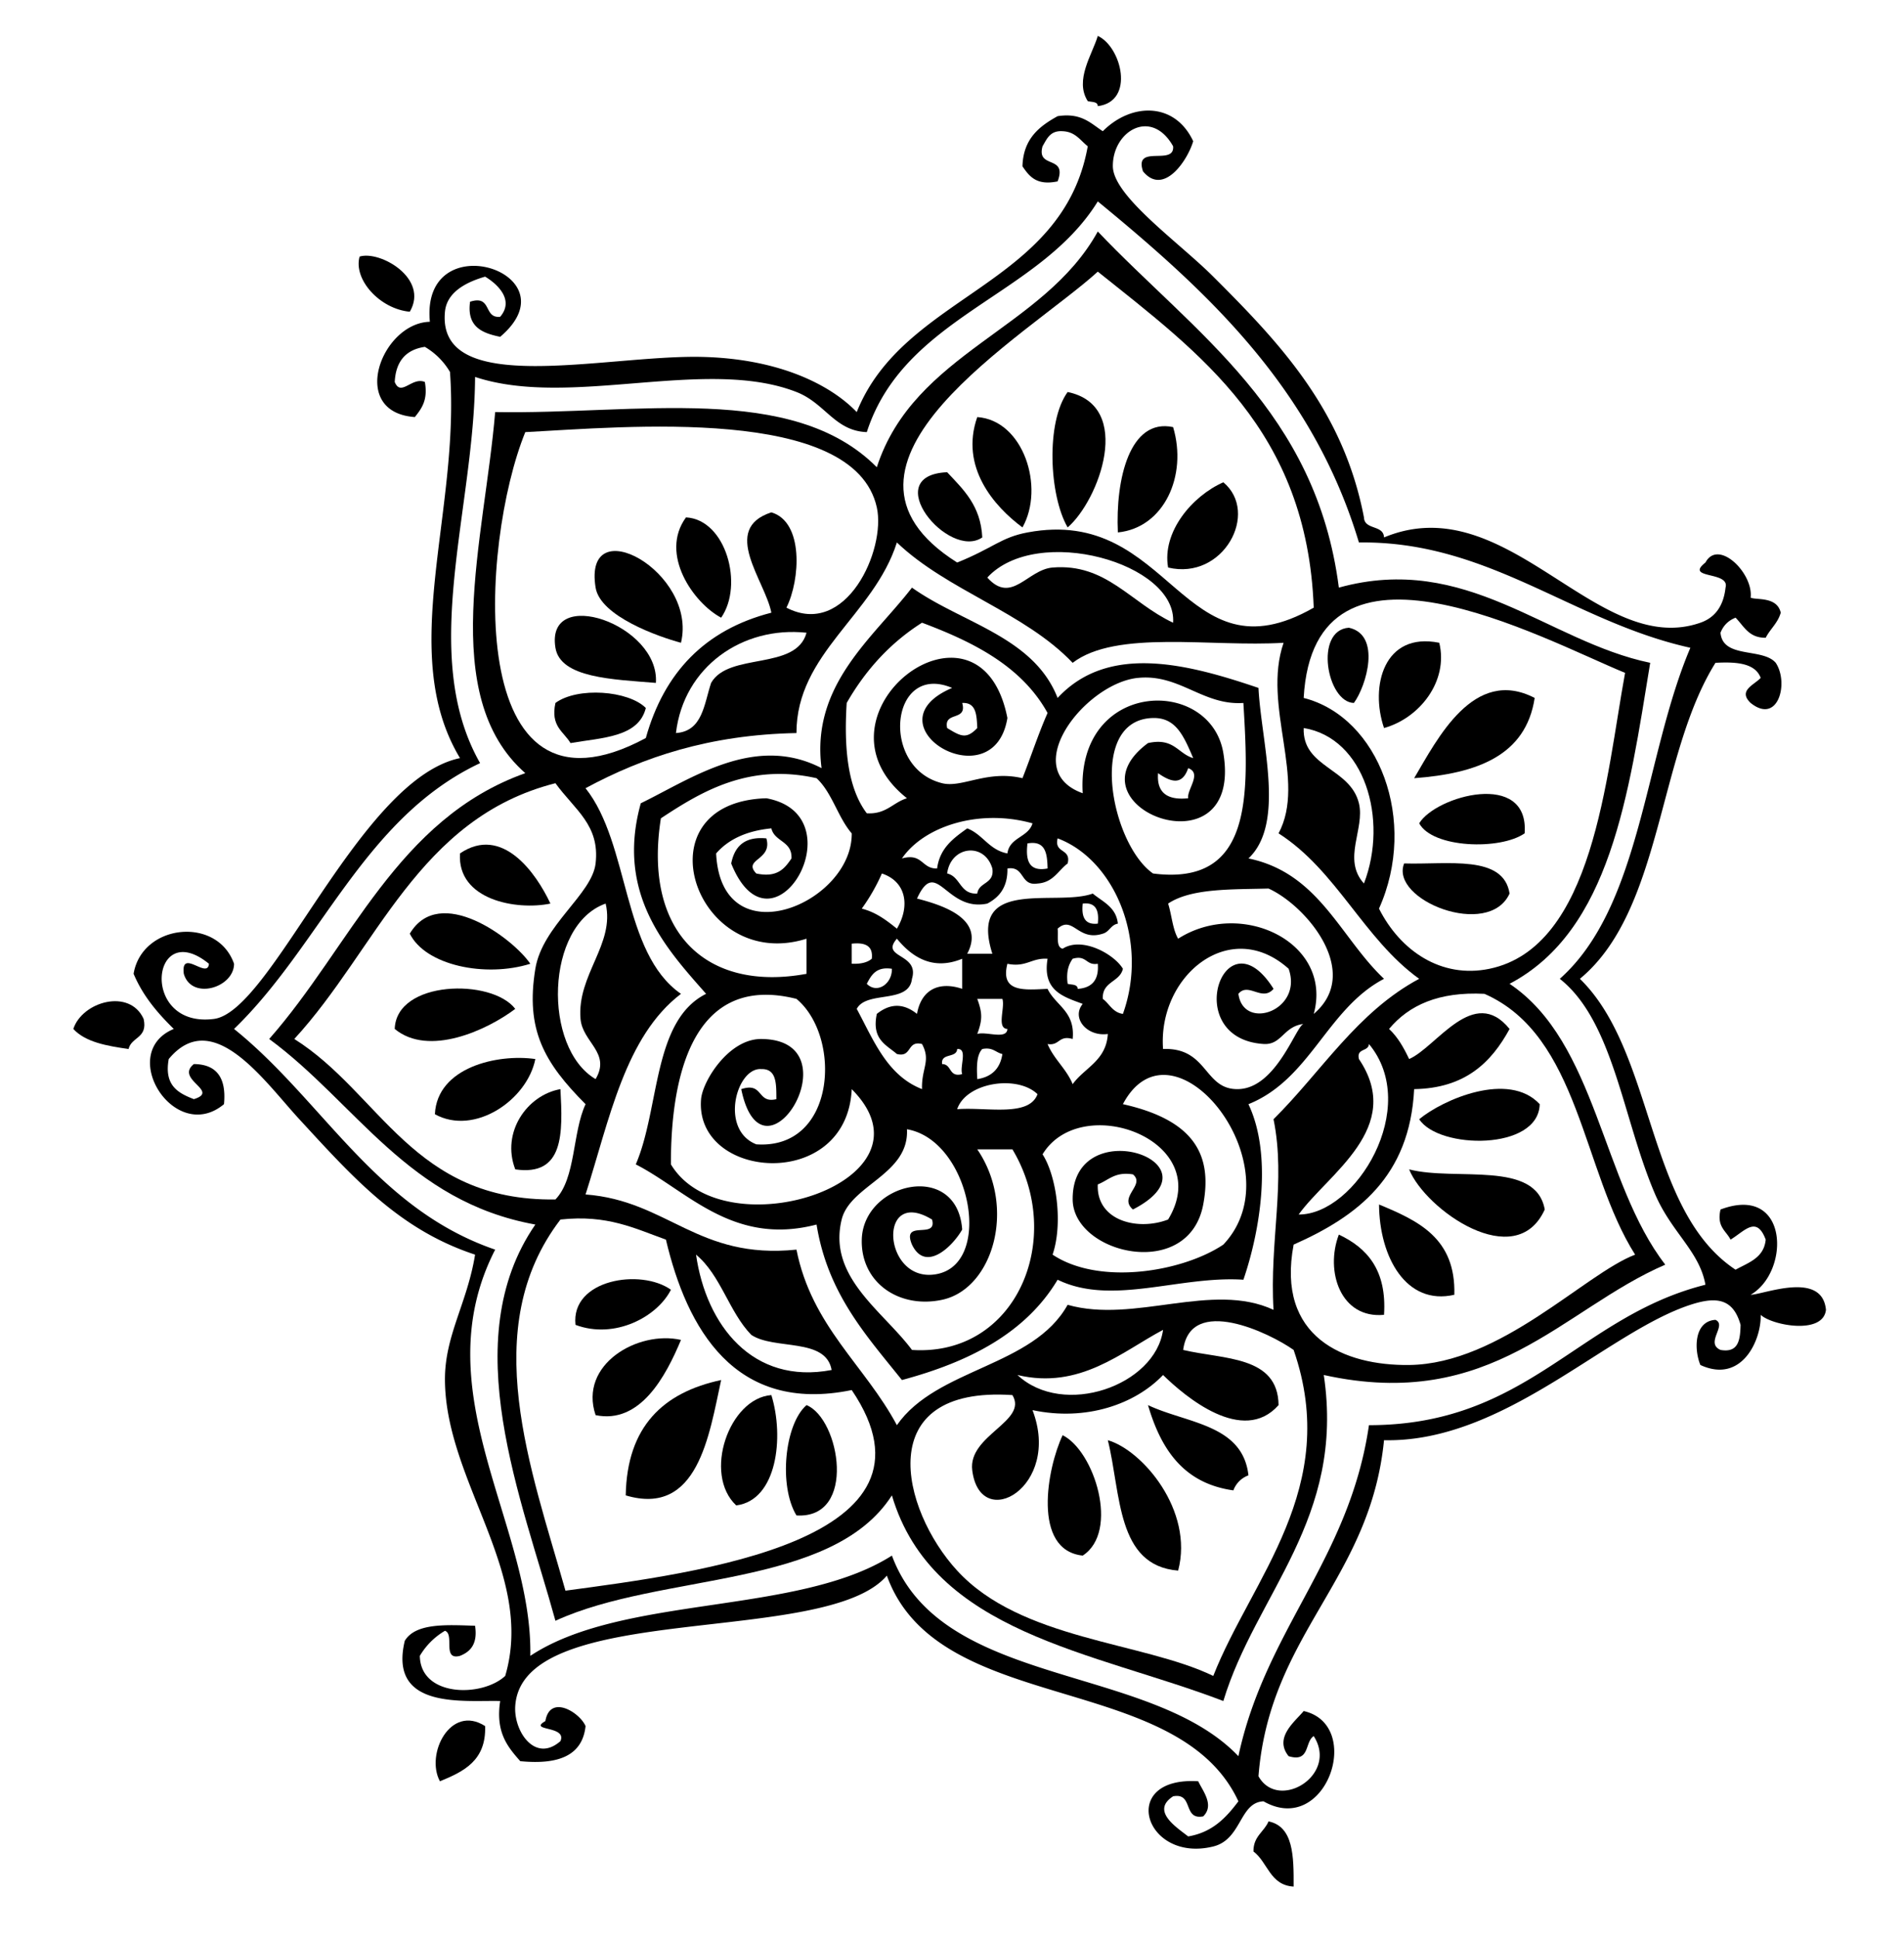 <svg width="114" height="116" viewBox="0 0 114 116" xmlns="http://www.w3.org/2000/svg"><title>henna</title><g id="Page-1" fill="none" fill-rule="evenodd"><g id="home" transform="translate(-336 -3170)" fill="#000"><g id="HENNA-PARTY-@-6:30-P-+-Jennifer’s-family-wi-+-Imported-Layers" transform="translate(119 3172)"><g id="Imported-Layers" transform="translate(221)"><path d="M61.73.15c1.42.65 2.238 3.923 0 4.203-.01-.292-.37-.233-.602-.3-.808-1.26.281-2.81.601-3.903" id="Fill-1"/><path d="M67.442 6.453c-.36 1.206-1.798 3.281-3.006 1.802-.559-1.657 1.908-.294 1.803-1.5-1.307-2.318-3.628-.9-3.608 1.2.017 1.791 3.95 4.543 6.012 6.605 3.945 3.937 7.782 7.957 9.022 14.41.029.771 1.173.43 1.202 1.2 7.388-3.072 12.739 7.269 18.943 5.105.695-.242 1.363-.798 1.504-2.101.281-1.006-2.488-.49-1.203-1.501.767-1.444 2.879.637 2.706 2.1.318.161 1.576-.09 1.803.902-.175.623-.63.97-.9 1.5-1.017.015-1.306-.699-1.805-1.201-.433.17-.733.469-.902.901.133 1.569 2.523.883 3.307 1.801.802 1.2.143 3.721-1.503 2.402-.774-.744.203-1.07.602-1.5-.325-.878-1.433-.973-2.707-.902-3.47 5.542-3.18 14.837-8.118 18.915 4.514 4.399 3.954 13.865 9.32 17.412.776-.428 1.703-.704 1.805-1.801-.55-1.47-1.27-.499-2.105 0-.268-.535-.84-.764-.6-1.802 4.097-1.548 4.197 3.719 1.803 5.104.782-.013 4.284-1.464 4.51.9-.166 1.52-3.246.93-3.908.3.05 1.492-1.125 4.149-3.61 3.003-.385-.922-.388-2.623.903-2.702.713.318-.645 1.383.301 1.8 1.092.193 1.18-.621 1.202-1.5-.436-1.554-1.413-1.723-3.006-1.2-5.026 1.644-11.173 8.264-18.342 8.104-.83 8.379-6.847 11.576-7.517 20.115 1.182 2.12 4.809-.059 3.308-2.402-.553.35-.209 1.594-1.503 1.201-.896-1.113.378-2.067.902-2.702 3.629.827 1.353 7.552-2.405 5.404-1.452.063-1.295 2.28-3.009 2.703-4.123 1.016-5.727-4.203-.901-3.903.282.596.979 1.429.3 2.101-1.238.237-.564-1.438-1.803-1.2-1.35.874.203 1.85.901 2.401 1.46-.245 2.276-1.131 3.008-2.102-3.646-7.867-18.001-5.042-21.048-13.51-3.657 4.291-21.829 1.43-22.25 7.805-.1 1.515 1.19 3.435 2.706 2.102.413-.946-1.974-.583-.902-1.2.278-1.624 2.058-.517 2.406.3-.192 1.81-1.688 2.318-3.91 2.1-.748-.851-1.49-1.714-1.202-3.601-2.19-.055-6.706.532-5.712-3.603.64-1.062 2.442-.964 4.209-.9.162 1.062-.255 1.545-.903 1.8-1.089.29-.305-1.296-.901-1.5-.63.373-1.13.874-1.504 1.5.039 2.476 3.735 2.486 5.112 1.201 1.807-6.124-3.572-11.618-3.608-17.712-.016-2.66 1.33-4.581 1.804-7.505-4.503-1.481-7.237-4.536-10.524-8.107-2.108-2.29-5.185-6.777-7.818-3.602-.289 1.59.567 2.038 1.504 2.402 1.59-.49-1.152-1.174 0-2.101 1.39.013 1.952.851 1.804 2.401-2.953 2.46-6.44-3.075-3.007-4.503-.96-.944-1.842-1.962-2.405-3.302.502-2.993 5.008-3.463 6.014-.6-.002 1.438-2.546 2.204-3.008.6-.193-1.556 1.433.361 1.504-.6-3.476-2.832-4.165 3.878.3 3.303 3.48-.45 8.71-14.358 14.733-15.613-3.803-6.32.02-14.699-.6-23.115a4.216 4.216 0 0 0-1.504-1.502c-1.138.165-1.74.865-1.804 2.102.37.912 1.033-.327 1.804 0 .195 1.094-.203 1.598-.6 2.1-4.006-.282-2.006-5.634.9-5.704-.563-5.918 8.734-2.941 4.21.9-1.08-.22-2.01-.594-1.803-2.1 1.33-.428.786 1.016 1.803.9.882-1.03-.224-1.998-.902-2.401-1.367.394-2.305 1.051-2.405 2.1-.496 5.183 9.586 2.585 15.335 2.703 4.633.096 7.732 1.653 9.32 3.303 2.83-7.082 12.33-7.504 13.832-15.911-.451-.351-.736-.868-1.504-.901-.753-.051-.941.461-1.202.9-.385 1.384 1.505.498.902 2.102-1.27.267-1.699-.307-2.105-.901.048-1.654 1.009-2.395 2.105-3.001 1.42-.22 1.976.427 2.705.9 1.709-1.715 4.311-1.762 5.413.6zm-5.713 3.603c-3.516 5.697-11.582 6.85-13.83 13.81-1.92-.069-2.481-1.725-4.21-2.4-5.43-2.124-13.549.991-19.244-.903-.05 7.986-3.39 16.623.3 23.118-6.95 3.266-9.536 10.892-14.732 15.911 5.328 4.286 8.472 10.754 15.635 13.21-4.364 8.504 2.249 16.482 2.104 24.316 5.544-3.67 16.02-2.418 21.65-6.002 2.95 7.96 15.41 6.426 20.746 12.007 1.623-7.586 6.645-11.777 7.817-19.814 9.524.002 12.537-6.496 20.146-8.406-.357-2.002-2.023-3.126-3.007-5.404-1.94-4.495-2.487-10.358-5.713-12.908 4.88-4.336 5.067-13.355 7.818-19.816-7.06-1.56-12.074-6.413-19.845-6.303-2.774-9.238-9.037-14.995-15.635-20.416z" id="Fill-2"/><path d="M61.73 11.858c5.808 6.109 13.076 10.76 14.432 21.316 7.642-2.112 12.46 3.215 18.642 4.502-1.295 7.913-2.384 16.035-8.42 19.214 5.22 3.495 5.52 11.9 9.322 16.811-6.177 2.664-10.375 8.824-20.446 6.605 1.29 8.63-4.081 13.111-6.014 19.515-7.751-2.969-17.4-4.042-19.845-12.31-3.599 5.615-13.832 4.603-20.145 7.507-1.996-7.28-5.993-16.772-1.203-23.718-7.638-1.379-10.741-7.287-15.935-11.108C17 54.66 19.766 47.015 27.452 44.28c-5.272-4.627-2.44-14.027-1.804-21.614 8.464.152 17.797-1.79 22.85 3.302 2.23-6.88 9.99-8.238 13.231-14.11zm0 2.402c-4.22 3.838-17.768 11.518-8.42 17.413 2.174-.877 2.618-1.504 4.21-1.802 8.654-1.625 9.244 9.013 17.138 4.503-.396-10.612-6.809-15.218-12.929-20.114zM48.498 28.37c-1.357-6.114-15.117-4.812-21.047-4.503-2.713 6.656-3.78 24.218 7.216 18.312 1.094-3.91 3.53-6.48 7.517-7.504-.368-1.915-3.062-5.011 0-6.006 1.944.567 1.735 4.04.902 5.705 3.571 1.856 5.974-3.471 5.412-6.004zm-4.81 13.51c-5.213.1-9.18 1.443-12.63 3.301 2.664 3.346 2.164 9.85 5.714 12.31-3.355 2.554-4.28 7.534-5.713 12.008 4.937.374 6.707 3.91 12.628 3.302.915 4.592 4.096 6.92 6.013 10.508 2.385-3.424 8.147-3.476 10.223-7.204 4.012 1.139 8.637-1.415 12.328.3-.249-4.098.756-7.705 0-11.41 2.868-2.84 5.001-6.415 8.72-8.404-3.321-2.388-4.935-6.482-8.419-8.708 1.7-3.168-1.001-7.637.302-11.407-4.343.268-10.02-.797-12.63 1.2-2.88-3.027-7.5-4.317-10.524-7.204-1.378 4.35-6.017 6.631-6.013 11.408zm11.425-9.308c1.462 1.629 2.398-.475 3.908-.6 3.213-.265 4.66 2.105 7.217 3.303.251-3.573-8.152-5.927-11.125-2.703zm18.943 7.206c4.516 1.144 6.862 7.375 4.51 12.61 1.268 2.516 3.717 4.204 6.616 3.602 6.236-1.297 6.976-11.496 8.118-17.713-4.957-2.035-18.629-9.55-19.244 1.501zM36.472 41.88c1.596-.109 1.68-1.726 2.105-3.002 1.052-1.853 5.094-.718 5.713-3.003-3.845-.414-7.356 2.047-7.818 6.005zm40.892 4.203c.374 1.53-1.018 3.345.301 4.803 1.478-3.846.034-8.715-3.608-9.307-.086 2.375 2.787 2.374 3.307 4.504zM28.053 55.99c.425-2.596 3.395-4.453 3.608-6.305.266-2.3-1.248-3.207-2.405-4.803-8.23 2.088-10.69 9.94-15.635 15.31 5.166 3.248 7.1 9.723 15.635 9.607 1.229-1.273 1.008-3.997 1.804-5.704-2.482-2.492-3.604-4.458-3.007-8.105zm3.608 6.604c.931-1.58-.782-2.197-.902-3.601-.225-2.64 2.073-4.477 1.504-6.906-3.626 1.278-3.774 8.646-.602 10.507zm53.22-5.104c-2.747-.14-4.528.684-5.713 2.102.52.48.881 1.122 1.202 1.801 1.64-.711 3.86-4.463 6.014-1.8-1.094 2.009-2.66 3.549-5.713 3.601-.262 5.242-3.398 7.615-7.216 9.307-1.056 5.554 3.032 7.251 6.915 7.206 5.477-.063 10.51-5.455 13.531-6.605-3.187-5.023-3.312-13.104-9.02-15.612zm-7.517 3.903c2.775 4.113-1.871 6.886-3.609 9.307 3.422.019 7.344-6.435 4.21-10.207-.027.473-.766.234-.601.9zM29.556 71c-4.986 6.515-1.752 14.947.3 22.216 7.92-1.067 23.261-2.978 17.14-12.009-7.016 1.446-9.876-3.708-11.125-9.005-1.848-.659-3.5-1.51-6.315-1.202zm16.237 9.006c-.344-1.958-3.428-1.18-4.81-2.101-1.334-1.37-1.827-3.58-3.308-4.803.6 4.217 3.388 7.807 8.118 6.904zm27.662-1.2c-1.435-1.02-6.177-3.3-6.614 0 2.429.577 5.677.336 5.712 3.302-2.135 2.415-5.602-.514-6.916-1.802-1.665 1.743-4.595 2.784-7.817 2.102 1.76 4.594-3.133 7.378-3.608 3.603-.266-2.105 3.36-2.931 2.405-4.503-8.462-.57-6.663 6.852-3.308 10.507 3.815 4.156 11.076 4.251 15.334 6.304 2.288-5.826 7.671-11.257 4.812-19.513zm-16.536 1.5c2.749 2.574 8.257.634 8.718-2.702-2.471 1.31-4.977 3.593-8.718 2.702z" id="Fill-3"/><path d="M20.536 16.66c-1.8-.167-3.388-1.932-3.006-3.301 1.213-.381 4.177 1.303 3.006 3.301" id="Fill-4"/><path d="M59.924 21.465c3.986.824 1.88 6.49 0 8.106-1.112-1.92-1.307-6.307 0-8.106" id="Fill-5"/><path d="M54.512 22.966c2.765.188 4.056 4.21 2.707 6.605-1.689-1.25-3.76-3.607-2.707-6.605" id="Fill-6"/><path d="M66.239 23.566c.871 2.912-.547 6.029-3.308 6.305-.147-3.18.707-6.859 3.308-6.305" id="Fill-7"/><path d="M52.709 26.267c.97 1.034 2.012 1.996 2.104 3.903-2.016 1.382-6.228-3.723-2.104-3.903" id="Fill-8"/><path d="M65.939 31.972c-.376-2.116 1.429-4.275 3.307-5.103 2.183 1.82.003 5.894-3.307 5.103" id="Fill-9"/><path d="M37.073 28.97c2.392.126 3.47 4.046 2.105 6.004-1.645-.87-3.715-3.801-2.105-6.004" id="Fill-10"/><path d="M36.773 36.476c-1.328-.357-4.832-1.58-5.112-3.302-.77-4.743 6.128-.924 5.112 3.302" id="Fill-11"/><path d="M35.27 38.878c-2.571-.212-5.72-.291-6.014-2.103-.613-3.758 6.26-1.398 6.014 2.103" id="Fill-12"/><path d="M76.763 35.575c1.95.423 1.054 3.477.3 4.503-1.621-.036-2.39-4.36-.3-4.503" id="Fill-13"/><path d="M82.175 36.476c.562 2.303-1.187 4.518-3.308 5.103-.854-2.506-.006-5.772 3.308-5.103" id="Fill-14"/><path d="M87.887 39.778c-.527 3.476-3.484 4.526-7.216 4.804 1.382-2.337 3.562-6.697 7.216-4.804" id="Fill-15"/><path d="M34.668 40.379c-.436 1.765-2.634 1.773-4.51 2.101-.407-.694-1.209-.994-.902-2.402 1.322-.972 4.372-.746 5.412.301" id="Fill-16"/><path d="M87.286 47.883c-1.466 1.02-5.515.885-6.313-.6.985-1.637 6.596-3.213 6.313.6" id="Fill-17"/><path d="M28.955 52.087c-2.032.422-5.593-.216-5.413-3.003 2.525-1.712 4.557 1.169 5.413 3.003" id="Fill-18"/><path d="M80.07 49.685c2.626.08 5.952-.54 6.314 1.802-1.247 2.738-7.187.382-6.313-1.802" id="Fill-19"/><path d="M27.752 55.69c-2.695.843-6.278.098-7.216-1.802 1.771-2.985 6.151.248 7.216 1.801" id="Fill-20"/><path d="M26.85 58.391c-1.69 1.276-5.185 2.884-7.216 1.201.09-2.922 5.816-3.041 7.217-1.2" id="Fill-21"/><path d="M4.6 58.993c.261 1.16-.734 1.067-.902 1.799-1.317-.185-2.589-.416-3.308-1.2.531-1.636 3.372-2.455 4.21-.6" id="Fill-22"/><path d="M28.053 61.393c-.489 2.461-3.652 4.61-6.014 3.303.13-2.804 3.737-3.63 6.014-3.303" id="Fill-23"/><path d="M29.556 63.194c.141 2.644.225 5.228-2.705 4.804-.855-2.219.706-4.45 2.705-4.804" id="Fill-24"/><path d="M88.189 64.095c-.068 2.8-6.055 2.705-7.216.9 1.429-1.186 5.366-2.898 7.216-.9" id="Fill-25"/><path d="M80.37 67.998c2.786.722 7.593-.576 8.12 2.402-1.735 3.826-7.137.021-8.12-2.402" id="Fill-26"/><path d="M78.568 70.1c2.336.97 4.605 2.005 4.508 5.404-2.875.663-4.487-2.247-4.508-5.404" id="Fill-27"/><path d="M76.162 71.901c1.7.802 2.879 2.13 2.705 4.803-2.599.247-3.54-2.605-2.705-4.803" id="Fill-28"/><path d="M36.171 75.203c-.821 1.625-3.365 2.984-5.713 2.102-.295-2.72 3.907-3.393 5.713-2.102" id="Fill-29"/><path d="M36.773 78.206c-.909 2.176-2.44 5.057-5.112 4.503-1.027-3.042 2.547-5.09 5.112-4.503" id="Fill-30"/><path d="M39.178 80.607c-.72 3.302-1.39 8.194-5.713 6.905.074-4.13 2.247-6.164 5.713-6.905" id="Fill-31"/><path d="M42.185 81.508c.782 2.533.331 6.299-2.105 6.604-2.004-1.88-.422-6.418 2.105-6.604" id="Fill-32"/><path d="M44.29 82.108c2 .812 3.037 6.827-.602 6.605-1.07-1.754-.72-5.456.602-6.605" id="Fill-33"/><path d="M64.735 82.108c2.31 1.098 5.674 1.14 6.014 4.204a1.518 1.518 0 0 0-.902.9c-2.991-.416-4.339-2.472-5.112-5.104" id="Fill-34"/><path d="M59.624 83.91c1.897.934 3.424 5.766 1.203 7.206-3.054-.321-2.127-5.26-1.203-7.206" id="Fill-35"/><path d="M66.54 92.015c-3.707-.3-3.412-4.597-4.21-7.806 2.06.59 5.162 4.209 4.21 7.806" id="Fill-36"/><path d="M25.046 101.321c.07 2.072-1.283 2.722-2.706 3.304-.88-1.62.63-4.636 2.706-3.304" id="Fill-37"/><path d="M71.952 107.026c1.497.307 1.512 2.093 1.503 3.903-1.423-.08-1.545-1.459-2.405-2.102-.013-.913.635-1.167.902-1.8" id="Fill-38"/><path d="M59.324 39.778c3.048-3.29 7.818-2.026 12.026-.6.16 3.241 1.636 8.097-.6 10.207 4.234.875 5.488 4.727 8.117 7.206-3.417 1.79-4.402 6.011-8.118 7.504 1.43 3.007.732 7.492-.301 10.508-3.818-.254-7.874 1.583-11.124 0-1.91 3.195-5.295 4.922-9.322 6.004-2.137-2.67-4.444-5.17-5.111-9.307-5.016 1.304-7.728-2.016-10.824-3.602 1.446-3.36 1.003-8.605 4.21-10.208-2.313-2.631-5.437-5.933-3.91-11.407 3.04-1.48 6.83-4.168 10.824-2.103-.657-4.991 3.107-7.809 5.412-10.806 2.983 2.125 7.285 2.933 8.72 6.604zm-8.12-4.503c-1.898 1.205-3.378 2.829-4.509 4.803-.176 2.777.08 5.124 1.203 6.605 1.171.069 1.558-.645 2.405-.901-6.324-5.02 4.368-13.173 6.014-4.803-.823 5.03-8.48.397-3.308-1.801-3.705-1.565-4.348 4.776-.601 5.704 1.206.298 2.67-.802 4.811-.3.51-1.292.95-2.654 1.503-3.904-1.533-2.773-4.385-4.229-7.517-5.403zm12.93 3.302c-3.159.32-7.217 5.508-3.307 6.905-.4-6.812 7.652-7.024 8.42-2.402 1.227 7.402-9.65 3.201-4.512-.6 1.55-.346 1.78.625 2.707.9-.57-1.333-1.036-2.431-2.405-2.401-3.978.088-2.524 7.546 0 9.307 5.978.766 5.746-4.67 5.41-10.208-2.423.163-3.824-1.753-6.313-1.5zM52.71 41.58c.805.488 1.142.69 1.803 0-.034-.765-.056-1.545-.902-1.501.32 1.12-1.127.475-.901 1.5zm12.628 2.701c-.094 1.196.578 1.627 1.803 1.502-.083-.526.847-1.497 0-1.802-.358 1.05-1.028.84-1.803.3zm-29.768 2.703c-1.09 6.903 2.798 10.403 8.72 9.307v-2.101c-6.674 2.09-10.126-8.174-2.405-8.407 5.546 1.016.352 9.996-2.105 3.903.201-1 .773-1.63 2.105-1.502.386 1.323-1.439 1.23-.602 2.103 1.27.266 1.699-.307 2.106-.901.053-1.054-1.016-.987-1.203-1.801-1.461.142-2.563.644-3.308 1.5.305 6.285 8.16 3.011 8.119-1.2-.836-.967-1.171-2.434-2.105-3.302-4.065-.917-6.903.806-9.322 2.401zm14.433 2.402c1.247-.345 1.172.631 2.105.6.164-1.237.99-1.814 1.804-2.401.94.363 1.307 1.296 2.406 1.5.127-.974 1.25-.953 1.503-1.8-3.2-.898-6.499.173-7.818 2.1zm9.922.3c-.573.427-.861 1.14-1.804 1.201-1.064.163-.739-1.064-1.803-.9.02 1.122-.483 1.718-1.203 2.1-2.49.527-3.039-2.855-4.21-.3 1.564.404 4.105 1.219 3.007 3.303h1.504c-1.47-4.636 3.808-2.795 6.012-3.602.604.499 1.398.805 1.504 1.8-.429.073-.506.495-.902.601-1.496.488-1.79-1.126-2.705-.3.05.45-.108 1.108.3 1.201 1.16-.747 3.08.319 3.608 1.2-.187.815-1.256.747-1.203 1.802.402.3.59.81 1.203.9 1.567-4.36-.498-9.232-3.908-10.508-.224.925.825.578.6 1.502zm-1.202.3c-.021-.88-.108-1.692-1.203-1.5-.126 1.025.092 1.71 1.203 1.5zm-6.013.3c.814.187.748 1.254 1.803 1.202.094-.708 1.044-.56.903-1.502-.47-1.596-2.493-1.349-2.706.3zm-5.112 2.103c.876.225 1.49.712 2.104 1.2.808-1.361.55-2.827-.901-3.302a11.422 11.422 0 0 1-1.203 2.102zm27.06 6.303c2.93-2.482-.45-6.487-2.705-7.505-2.245.06-4.632-.021-6.013.9.217.684.267 1.534.6 2.103 3.794-2.42 9.286.235 8.119 4.502zM61.73 53.288c.085-.785-.11-1.292-.902-1.201-.085.784.11 1.291.902 1.2zM50.603 56.59c-.171 1.53-2.719.685-3.306 1.8 1.014 1.889 1.82 3.988 3.908 4.803-.04-1.259.547-1.677 0-2.7-.926-.225-.578.824-1.504.599-.646-.555-1.526-.878-1.202-2.402.807-.642 1.598-.642 2.405 0 .254-1.44 1.297-1.97 2.706-1.5V55.39c-1.814.747-3.058-.164-3.909-1.201-1.029 1.178 1.369.857.902 2.402zm-3.607-.902c.523.023.935-.067 1.202-.3.09-.79-.416-.984-1.202-.9v1.2zm23.152 7.505c2.295-.06 3.473-3.85 3.909-3.902-1.227.147-1.308 1.273-2.405 1.201-5.022-.331-2.335-7.98.6-3.302-.673.8-1.506-.424-2.104.3.3 2.255 3.893.993 3.007-1.501-3.52-3.151-7.84.442-7.518 4.802 2.717-.097 2.427 2.46 4.51 2.402zM56.317 55.69c-.446 1.747 1.045 1.559 2.405 1.502.488 1.013 1.664 1.34 1.503 3.001-.85-.248-.778.423-1.503.301.385.917 1.124 1.479 1.503 2.402.715-.99 2.008-1.398 2.105-3.003-1.254.174-2.199-.958-1.503-1.801-1.168-.435-2.424-.782-2.105-2.701-.968-.066-1.272.53-2.405.3zm3.607 1.2c.235.068.594.01.601.302.847-.057 1.282-.522 1.204-1.502-.725.122-.653-.548-1.504-.3-.251.348-.396.806-.3 1.5zm-12.026 0c.618.624 1.525 0 1.503-.9-.944-.142-1.229.375-1.503.9zm-6.616 9.608c4.79.33 5.134-6.438 2.406-8.706-6.466-1.627-7.533 5.184-7.517 9.907 3.166 5.253 16.323 1.024 10.825-4.504-.288 6.172-9.424 5.442-9.02.6.088-1.074 1.654-3.616 3.607-3.602 5.687.04.095 9.31-1.202 3.002 1.346-.443.924.88 2.104.6-.006-.893.029-1.828-.902-1.8-1.49-.115-2.513 3.637-.3 4.503zm13.23-6.605c.53-.172 1.767.364 1.805-.3-.664-.037-.128-1.273-.3-1.8h-1.505c.314.849.314 1.25 0 2.1zm-2.104 1.802c.597.003.382.818 1.202.6-.164-.436.352-1.552-.3-1.502-.033.568-.994.21-.902.902zm2.104.9c.87-.132 1.372-.633 1.504-1.501-.407-.094-.575-.427-1.203-.301-.346.355-.34 1.063-.3 1.802zM69.246 72.5c4.43-4.684-3.03-14.036-6.014-8.406 4.294.961 5.366 3.057 4.81 6.005-.866 4.612-7.793 2.966-7.817-.3-.04-5.316 9.132-2.246 3.609.6-.893-.764.765-1.464 0-2.101-1.08-.177-1.455.348-2.105.6-.098 2.163 2.373 2.806 4.21 2.101 2.875-4.728-5.198-7.716-7.517-3.902.844 1.309 1.23 4.163.6 6.004 2.79 1.862 7.766 1.042 10.224-.6zM53.31 64.395c1.765-.138 4.3.49 4.81-.9-1.221-1.174-4.275-.703-4.81.9zM46.394 71c-.842 3.443 2.47 5.47 4.21 7.806 6.267.406 9.203-6.684 6.013-12.009h-2.105c2.372 3.475.94 8.359-2.104 9.007-2.584.55-4.876-1.035-4.81-3.602.086-3.438 5.716-4.746 6.012-.601-.59 1.03-2.2 2.582-3.007.9-.642-1.542 1.532-.273 1.203-1.5-3.229-1.97-2.968 3.536 0 3.302 3.8-.301 2.369-8.048-1.503-8.707.143 2.712-3.404 3.337-3.909 5.404z" id="Fill-39"/></g></g></g></g></svg>